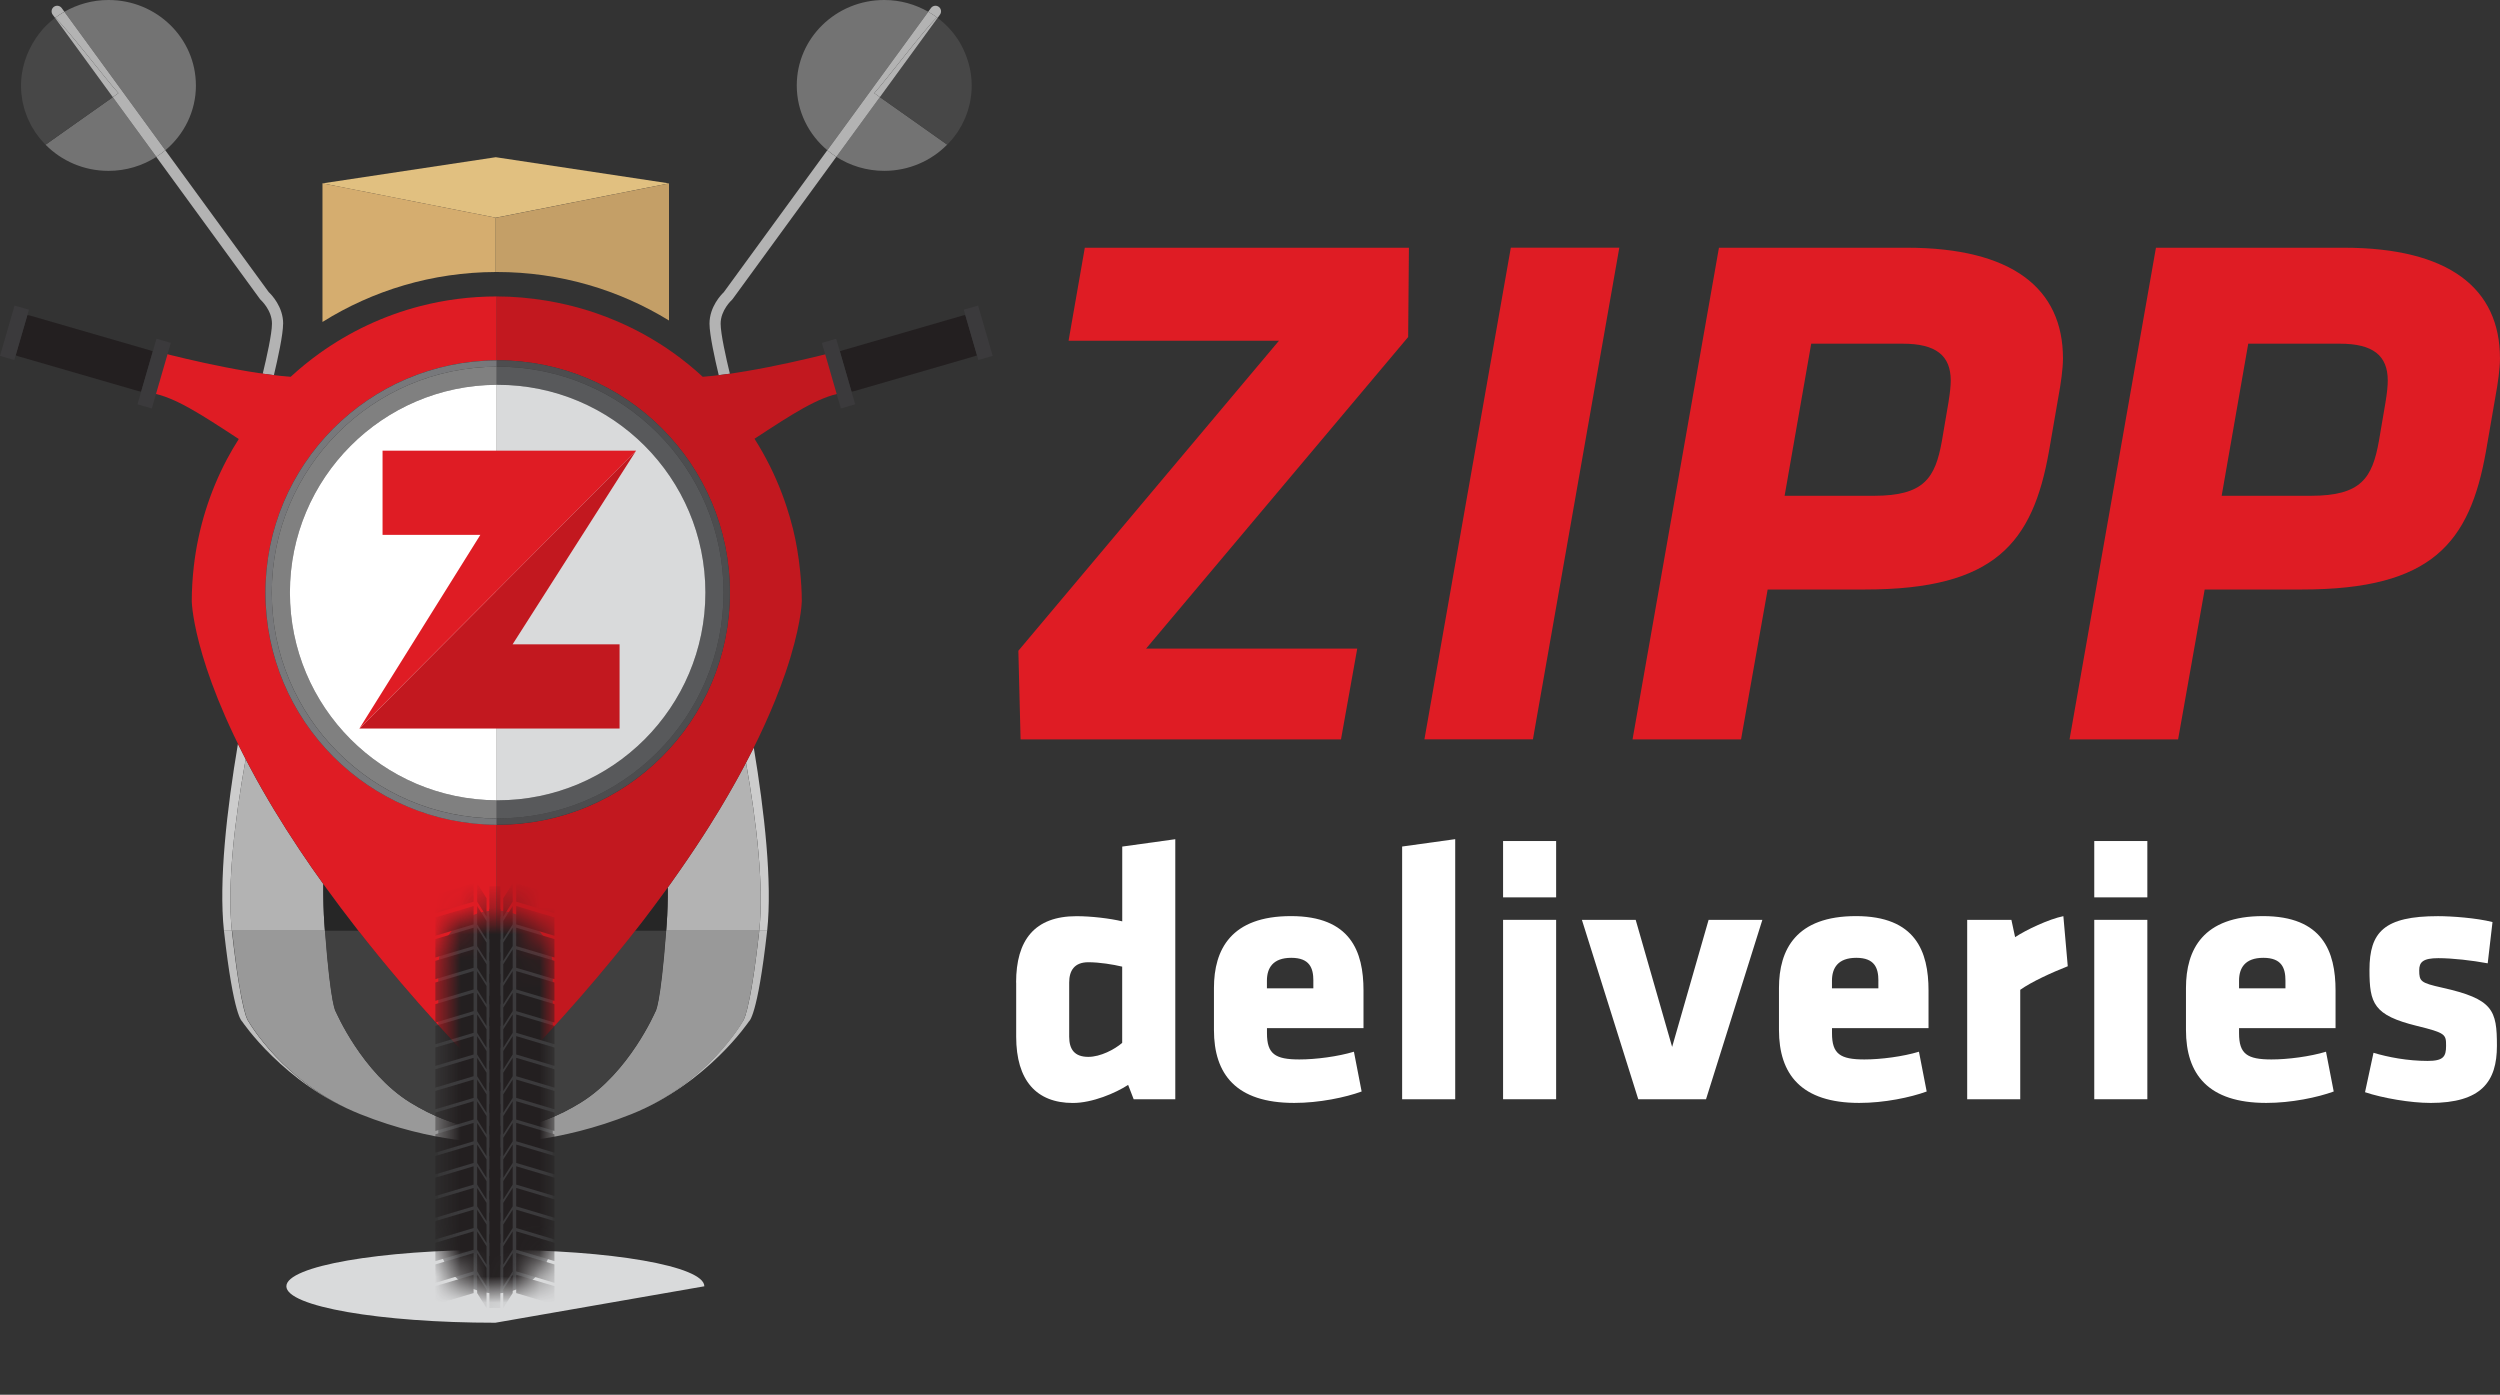 <svg width="95" height="53" viewBox="0 0 95 53" fill="none" xmlns="http://www.w3.org/2000/svg">
<rect x="0" y="0" width="95" height="53" fill="#333333" stroke="none"/>
<path d="M18.824 50.264C14.437 50.264 10.882 49.644 10.882 48.879C10.882 48.114 14.437 47.493 18.824 47.493C23.211 47.493 26.765 48.114 26.765 48.879" fill="#D9DADB"/>
<path d="M25.422 6.968L18.838 5.974L12.254 6.968L18.838 8.273L25.422 6.968Z" fill="#E1C080"/>
<path d="M18.838 8.273L12.254 6.966V12.234C14.165 11.039 16.419 10.344 18.838 10.336V8.273Z" fill="#D5AD6F"/>
<path d="M18.838 10.336C18.853 10.336 18.868 10.336 18.881 10.336C21.279 10.336 23.518 11.011 25.422 12.179V6.969L18.838 8.276V10.339V10.336Z" fill="#C49F67"/>
<path d="M1.73 5.498C2.334 6.111 3.182 6.493 4.122 6.493C4.793 6.493 5.418 6.296 5.942 5.962L4.287 3.692C3.599 4.18 2.141 5.203 1.73 5.499V5.498Z" fill="#737373"/>
<path d="M7.444 3.247C7.444 1.453 5.956 0 4.122 0C3.51 0 2.939 0.166 2.448 0.447L6.284 5.709C6.993 5.114 7.445 4.233 7.445 3.247H7.444Z" fill="#737373"/>
<path d="M2.092 0.681C1.929 0.804 1.777 0.941 1.64 1.092C1.226 1.563 0.929 2.159 0.833 2.798C0.83 2.822 0.824 2.846 0.822 2.87C0.818 2.905 0.815 2.939 0.812 2.974C0.804 3.064 0.798 3.155 0.798 3.247C0.798 3.357 0.804 3.466 0.815 3.575C0.819 3.617 0.828 3.656 0.833 3.697C0.842 3.763 0.849 3.828 0.863 3.893C0.873 3.944 0.888 3.994 0.902 4.045C0.916 4.096 0.926 4.149 0.943 4.198C0.961 4.254 0.982 4.31 1.003 4.364C1.019 4.406 1.033 4.45 1.051 4.492C1.077 4.551 1.105 4.606 1.134 4.664C1.152 4.7 1.169 4.736 1.187 4.772C1.218 4.831 1.254 4.886 1.291 4.942C1.31 4.974 1.328 5.005 1.348 5.036C1.385 5.091 1.428 5.145 1.47 5.2C1.491 5.228 1.512 5.257 1.534 5.284C1.578 5.337 1.623 5.385 1.67 5.435C1.69 5.456 1.709 5.478 1.73 5.499C2.14 5.203 3.599 4.18 4.287 3.692L2.092 0.681Z" fill="#474747"/>
<path d="M2.447 0.447L2.345 0.306C2.275 0.211 2.143 0.19 2.048 0.259C1.953 0.328 1.932 0.461 2.001 0.556L2.092 0.679C2.092 0.679 2.098 0.673 2.101 0.672C2.211 0.589 2.327 0.515 2.447 0.446V0.447Z" fill="#B3B3B3"/>
<path d="M10.76 12.298C10.76 11.655 10.313 11.194 10.212 11.1L6.281 5.709C6.173 5.799 6.06 5.883 5.939 5.96L9.88 11.366C9.889 11.378 9.9 11.39 9.912 11.401C9.915 11.404 10.335 11.785 10.335 12.298C10.335 12.682 10.129 13.602 9.984 14.2C10.127 14.22 10.269 14.239 10.408 14.256C10.555 13.639 10.758 12.715 10.758 12.298H10.76Z" fill="#B3B3B3"/>
<path d="M2.447 0.447C2.327 0.517 2.211 0.59 2.101 0.673C2.587 1.131 4.034 3.027 4.5 3.539C4.443 3.579 4.369 3.632 4.286 3.691L5.941 5.96C6.061 5.883 6.174 5.799 6.283 5.709L2.447 0.447Z" fill="#B3B3B3"/>
<path d="M4.5 3.539C4.034 3.027 2.587 1.131 2.101 0.673C2.098 0.676 2.095 0.678 2.092 0.681L4.286 3.691C4.369 3.632 4.443 3.579 4.5 3.539Z" fill="#B3B3B3"/>
<path d="M33.6 0C31.765 0 30.277 1.453 30.277 3.247C30.277 4.233 30.728 5.114 31.438 5.709L35.275 0.447C34.782 0.166 34.213 0 33.602 0H33.6Z" fill="#737373"/>
<path d="M31.781 5.96C32.305 6.296 32.928 6.492 33.602 6.492C34.541 6.492 35.388 6.109 35.993 5.496C35.584 5.2 34.124 4.177 33.436 3.689L31.781 5.959V5.96Z" fill="#737373"/>
<path d="M36.91 2.973C36.907 2.939 36.906 2.905 36.901 2.872C36.895 2.822 36.886 2.774 36.879 2.724C36.812 2.342 36.675 1.971 36.486 1.637C36.267 1.265 35.977 0.943 35.632 0.682L33.438 3.692C34.126 4.18 35.583 5.203 35.995 5.499C36.014 5.48 36.032 5.459 36.052 5.438C36.099 5.388 36.147 5.337 36.19 5.284C36.211 5.258 36.231 5.23 36.252 5.203C36.294 5.149 36.336 5.094 36.376 5.037C36.397 5.007 36.413 4.975 36.433 4.945C36.469 4.888 36.505 4.832 36.537 4.772C36.556 4.737 36.571 4.701 36.589 4.665C36.618 4.608 36.648 4.551 36.672 4.492C36.69 4.451 36.704 4.408 36.72 4.365C36.742 4.31 36.764 4.256 36.781 4.198C36.797 4.147 36.808 4.096 36.821 4.045C36.835 3.994 36.85 3.944 36.861 3.893C36.874 3.828 36.882 3.763 36.891 3.697C36.897 3.656 36.906 3.616 36.909 3.575C36.919 3.466 36.925 3.358 36.925 3.247C36.925 3.155 36.919 3.063 36.912 2.973H36.91Z" fill="#474747"/>
<path d="M27.509 11.1C27.408 11.194 26.961 11.655 26.961 12.298C26.961 12.715 27.164 13.639 27.312 14.256C27.452 14.239 27.593 14.22 27.735 14.2C27.59 13.602 27.384 12.682 27.384 12.298C27.384 11.785 27.804 11.404 27.807 11.401C27.819 11.39 27.83 11.38 27.839 11.366L31.78 5.96C31.661 5.883 31.546 5.799 31.438 5.709L27.507 11.1H27.509Z" fill="#B3B3B3"/>
<path d="M35.629 0.681L35.719 0.556C35.788 0.461 35.767 0.328 35.672 0.259C35.578 0.19 35.445 0.211 35.376 0.306L35.273 0.447C35.386 0.512 35.498 0.581 35.602 0.66C35.611 0.667 35.62 0.675 35.629 0.681Z" fill="#B3B3B3"/>
<path d="M33.222 3.539C33.683 3.031 35.102 1.143 35.603 0.66C35.499 0.583 35.388 0.513 35.275 0.447L31.439 5.709C31.548 5.799 31.661 5.883 31.781 5.96L33.436 3.691C33.353 3.632 33.279 3.579 33.222 3.539Z" fill="#B3B3B3"/>
<path d="M33.222 3.539C33.279 3.579 33.353 3.632 33.436 3.691L35.63 0.681C35.621 0.673 35.614 0.666 35.603 0.66C35.102 1.143 33.683 3.033 33.222 3.539Z" fill="#B3B3B3"/>
<path d="M9.335 28.849C9.233 28.652 9.135 28.458 9.041 28.269C8.624 30.739 8.307 33.481 8.51 35.371H8.81C8.623 33.629 8.919 31.161 9.335 28.849Z" fill="#CCCCCC"/>
<path d="M12.287 33.594C11.968 33.15 11.666 32.718 11.388 32.299C11.034 31.767 10.709 31.257 10.414 30.768C10.34 30.646 10.27 30.528 10.2 30.409C9.876 29.861 9.591 29.341 9.335 28.849C8.92 31.159 8.624 33.627 8.81 35.371H12.346C12.339 35.291 12.334 35.21 12.328 35.126C12.294 34.663 12.282 34.147 12.285 33.594H12.287Z" fill="#B3B3B3"/>
<path d="M9.441 38.815C9.441 38.815 9.179 38.655 8.816 35.415C8.814 35.401 8.813 35.386 8.811 35.373H8.511C8.513 35.386 8.514 35.401 8.516 35.415C8.879 38.655 9.201 38.815 9.201 38.815C9.201 38.815 10.773 41.175 13.677 42.336C10.773 41.175 9.441 38.815 9.441 38.815Z" fill="#BFBFBF"/>
<path d="M28.852 35.371H29.152C29.351 33.516 29.048 30.84 28.643 28.406C28.549 28.593 28.453 28.784 28.349 28.98C28.753 31.253 29.034 33.66 28.852 35.371Z" fill="#CCCCCC"/>
<path d="M26.985 31.341C26.643 31.886 26.265 32.457 25.851 33.05C25.727 33.228 25.604 33.406 25.473 33.588C25.441 33.632 25.408 33.678 25.375 33.722C25.376 34.225 25.364 34.698 25.333 35.124C25.327 35.208 25.321 35.29 25.315 35.37H28.851C29.033 33.659 28.751 31.251 28.348 28.979C28.054 29.539 27.72 30.135 27.337 30.768C27.224 30.956 27.104 31.147 26.983 31.341H26.985Z" fill="#B3B3B3"/>
<path d="M13.568 35.305C13.107 34.714 12.683 34.145 12.287 33.594C12.282 34.147 12.294 34.663 12.329 35.126C12.335 35.21 12.341 35.291 12.347 35.371H13.621C13.604 35.35 13.586 35.327 13.57 35.306L13.568 35.305Z" fill="#262626"/>
<path d="M25.376 33.724C25.203 33.963 25.024 34.207 24.839 34.452C24.705 34.632 24.569 34.811 24.429 34.995C24.334 35.118 24.233 35.246 24.134 35.371H25.316C25.322 35.291 25.328 35.21 25.334 35.126C25.366 34.699 25.378 34.227 25.376 33.724Z" fill="#262626"/>
<path d="M28.848 35.413C28.485 38.654 28.221 38.813 28.221 38.813C28.221 38.813 26.888 41.175 23.985 42.334C26.888 41.173 28.46 38.813 28.46 38.813C28.46 38.813 28.783 38.654 29.146 35.413C29.147 35.4 29.149 35.385 29.15 35.371H28.851C28.849 35.385 28.848 35.4 28.846 35.413H28.848Z" fill="#BFBFBF"/>
<path d="M28.221 38.815C28.221 38.815 28.483 38.655 28.847 35.415C28.847 35.401 28.85 35.386 28.852 35.373H25.316C25.095 38.303 24.902 38.452 24.902 38.452C24.902 38.452 23.91 40.76 22.08 41.894C21.97 41.962 21.861 42.027 21.755 42.086C21.715 42.108 21.678 42.126 21.639 42.147C21.572 42.184 21.505 42.22 21.44 42.253C21.393 42.277 21.348 42.296 21.303 42.318C21.247 42.345 21.191 42.372 21.137 42.396C21.087 42.418 21.039 42.438 20.991 42.458C20.943 42.479 20.893 42.5 20.846 42.518C20.795 42.537 20.747 42.555 20.699 42.574C20.657 42.59 20.613 42.607 20.571 42.622C20.521 42.64 20.473 42.655 20.425 42.67C20.387 42.682 20.348 42.696 20.312 42.706C20.262 42.721 20.215 42.735 20.167 42.747C20.134 42.756 20.101 42.766 20.068 42.775C20.02 42.787 19.974 42.798 19.929 42.81C19.901 42.817 19.871 42.825 19.843 42.831C19.798 42.842 19.756 42.851 19.712 42.858C19.687 42.863 19.661 42.869 19.637 42.873C19.595 42.881 19.554 42.888 19.515 42.894C19.494 42.897 19.473 42.902 19.452 42.905C19.413 42.911 19.377 42.915 19.34 42.92C19.322 42.921 19.304 42.924 19.289 42.926C19.253 42.93 19.221 42.933 19.19 42.936C19.176 42.936 19.161 42.939 19.148 42.941C19.118 42.944 19.089 42.945 19.063 42.947C19.053 42.947 19.042 42.947 19.032 42.948C19.006 42.948 18.984 42.952 18.964 42.952C18.956 42.952 18.949 42.952 18.941 42.952C18.922 42.952 18.905 42.952 18.89 42.952H18.878C18.862 42.952 18.851 42.952 18.845 42.952H18.83C18.83 42.952 18.812 42.952 18.797 42.952H18.785C18.77 42.952 18.753 42.952 18.734 42.952C18.726 42.952 18.718 42.952 18.711 42.952C18.69 42.952 18.669 42.95 18.643 42.948C18.634 42.948 18.622 42.948 18.612 42.947C18.584 42.945 18.557 42.944 18.527 42.941C18.514 42.941 18.5 42.938 18.485 42.936C18.453 42.933 18.422 42.93 18.386 42.926C18.369 42.924 18.351 42.921 18.333 42.92C18.297 42.915 18.261 42.911 18.222 42.905C18.201 42.902 18.179 42.897 18.157 42.894C18.118 42.888 18.078 42.881 18.036 42.873C18.012 42.869 17.985 42.863 17.961 42.858C17.919 42.849 17.877 42.842 17.831 42.831C17.803 42.825 17.773 42.817 17.744 42.81C17.699 42.799 17.654 42.789 17.606 42.777C17.573 42.768 17.539 42.757 17.506 42.748C17.46 42.735 17.413 42.723 17.363 42.708C17.326 42.697 17.286 42.683 17.249 42.67C17.201 42.653 17.152 42.64 17.103 42.622C17.061 42.607 17.017 42.59 16.973 42.574C16.925 42.555 16.877 42.539 16.827 42.519C16.78 42.5 16.731 42.479 16.683 42.459C16.634 42.438 16.586 42.42 16.536 42.397C16.482 42.373 16.427 42.346 16.371 42.319C16.324 42.296 16.279 42.277 16.232 42.254C16.166 42.221 16.098 42.184 16.032 42.147C15.994 42.126 15.957 42.108 15.918 42.087C15.811 42.027 15.702 41.964 15.592 41.896C13.761 40.762 12.77 38.453 12.77 38.453C12.77 38.453 12.577 38.304 12.356 35.374H8.82C8.822 35.388 8.823 35.403 8.825 35.416C9.188 38.657 9.45 38.816 9.45 38.816C9.45 38.816 10.782 41.176 13.686 42.337C16.499 43.462 18.705 43.421 18.84 43.418C18.976 43.421 21.182 43.462 23.995 42.337C26.899 41.176 28.232 38.816 28.232 38.816L28.221 38.815Z" fill="#999999"/>
<path d="M19.178 41.003C19.077 41.107 18.979 41.209 18.877 41.313C18.79 41.224 18.705 41.137 18.619 41.048C18.416 40.84 18.223 40.637 18.029 40.432C17.009 39.366 16.082 38.34 15.248 37.362C14.662 36.675 14.124 36.013 13.621 35.371H12.347C12.569 38.301 12.761 38.45 12.761 38.45C12.761 38.45 13.754 40.759 15.583 41.893C15.693 41.961 15.802 42.025 15.909 42.084C15.948 42.105 15.986 42.125 16.023 42.144C16.091 42.18 16.159 42.217 16.223 42.251C16.27 42.275 16.315 42.295 16.362 42.316C16.418 42.343 16.473 42.37 16.528 42.394C16.577 42.417 16.625 42.436 16.674 42.456C16.722 42.477 16.772 42.498 16.818 42.516C16.868 42.536 16.916 42.552 16.964 42.571C17.008 42.587 17.052 42.604 17.094 42.619C17.144 42.637 17.192 42.652 17.24 42.667C17.278 42.679 17.317 42.692 17.354 42.705C17.404 42.719 17.451 42.733 17.497 42.745C17.531 42.754 17.565 42.765 17.597 42.774C17.645 42.786 17.69 42.796 17.735 42.807C17.764 42.814 17.794 42.822 17.823 42.828C17.868 42.839 17.91 42.846 17.952 42.855C17.978 42.86 18.003 42.866 18.027 42.87C18.07 42.878 18.109 42.884 18.148 42.891C18.169 42.894 18.192 42.899 18.213 42.902C18.252 42.908 18.288 42.912 18.324 42.917C18.342 42.918 18.36 42.921 18.377 42.923C18.412 42.927 18.445 42.93 18.476 42.933C18.49 42.933 18.505 42.936 18.518 42.938C18.549 42.941 18.577 42.942 18.603 42.944C18.613 42.944 18.625 42.944 18.634 42.945C18.66 42.945 18.683 42.947 18.702 42.948C18.71 42.948 18.719 42.948 18.725 42.948C18.744 42.948 18.762 42.948 18.776 42.948H18.788C18.803 42.948 18.815 42.948 18.821 42.948C18.821 42.948 18.826 42.948 18.827 42.948C18.829 42.948 18.835 42.948 18.835 42.948C18.842 42.948 18.854 42.948 18.868 42.948H18.88C18.893 42.948 18.912 42.948 18.931 42.948C18.939 42.948 18.946 42.948 18.954 42.948C18.975 42.948 18.997 42.947 19.021 42.945C19.032 42.945 19.043 42.945 19.053 42.944C19.08 42.942 19.107 42.941 19.137 42.938C19.151 42.938 19.165 42.935 19.18 42.933C19.211 42.93 19.243 42.927 19.279 42.923C19.296 42.921 19.314 42.918 19.33 42.917C19.366 42.912 19.402 42.908 19.442 42.902C19.463 42.899 19.484 42.894 19.505 42.891C19.544 42.885 19.585 42.878 19.627 42.87C19.651 42.866 19.677 42.86 19.702 42.855C19.744 42.846 19.788 42.839 19.833 42.828C19.862 42.822 19.89 42.814 19.919 42.807C19.964 42.796 20.011 42.786 20.058 42.772C20.089 42.763 20.124 42.754 20.157 42.744C20.205 42.73 20.252 42.718 20.302 42.703C20.339 42.692 20.377 42.679 20.414 42.667C20.463 42.65 20.511 42.635 20.561 42.619C20.603 42.604 20.646 42.587 20.689 42.571C20.738 42.552 20.785 42.534 20.836 42.515C20.883 42.497 20.931 42.474 20.981 42.455C21.029 42.433 21.077 42.415 21.127 42.393C21.181 42.369 21.237 42.342 21.292 42.315C21.339 42.292 21.383 42.272 21.429 42.25C21.494 42.217 21.562 42.18 21.628 42.144C21.667 42.123 21.705 42.105 21.744 42.083C21.851 42.022 21.959 41.959 22.069 41.891C23.901 40.757 24.892 38.449 24.892 38.449C24.892 38.449 25.084 38.3 25.306 35.37H24.123C22.777 37.089 21.146 38.968 19.168 41.001L19.178 41.003Z" fill="#404040"/>
<path d="M20.568 42.62C20.518 42.638 20.47 42.653 20.422 42.668C20.47 42.652 20.518 42.637 20.568 42.62Z" fill="#404040"/>
<path d="M20.845 42.518C20.794 42.537 20.746 42.555 20.698 42.574C20.747 42.555 20.794 42.537 20.845 42.518Z" fill="#404040"/>
<path d="M16.362 42.318C16.315 42.295 16.27 42.275 16.223 42.253C16.27 42.277 16.315 42.296 16.362 42.318Z" fill="#404040"/>
<path d="M20.307 42.706C20.258 42.721 20.211 42.735 20.163 42.747C20.211 42.733 20.258 42.721 20.307 42.706Z" fill="#404040"/>
<path d="M19.839 42.83C19.794 42.84 19.75 42.849 19.708 42.857C19.752 42.847 19.794 42.84 19.839 42.83Z" fill="#404040"/>
<path d="M20.065 42.775C20.017 42.787 19.972 42.798 19.927 42.81C19.972 42.799 20.017 42.789 20.065 42.775Z" fill="#404040"/>
<path d="M17.24 42.67C17.192 42.653 17.143 42.64 17.094 42.622C17.143 42.64 17.192 42.655 17.24 42.67Z" fill="#404040"/>
<path d="M18.151 42.893C18.112 42.887 18.073 42.879 18.03 42.872C18.073 42.879 18.112 42.885 18.151 42.893Z" fill="#404040"/>
<path d="M21.134 42.396C21.084 42.418 21.036 42.438 20.988 42.458C21.036 42.436 21.084 42.418 21.134 42.396Z" fill="#404040"/>
<path d="M17.954 42.857C17.912 42.847 17.868 42.84 17.824 42.83C17.869 42.84 17.912 42.847 17.954 42.857Z" fill="#404040"/>
<path d="M21.438 42.251C21.392 42.275 21.346 42.295 21.301 42.316C21.348 42.293 21.392 42.274 21.438 42.251Z" fill="#404040"/>
<path d="M17.735 42.81C17.69 42.799 17.645 42.789 17.597 42.777C17.645 42.789 17.689 42.799 17.735 42.81Z" fill="#404040"/>
<path d="M16.674 42.458C16.625 42.436 16.577 42.418 16.528 42.396C16.577 42.418 16.625 42.438 16.674 42.458Z" fill="#404040"/>
<path d="M19.027 42.945C19.002 42.945 18.979 42.948 18.959 42.948C18.981 42.948 19.002 42.947 19.027 42.945Z" fill="#404040"/>
<path d="M18.703 42.948C18.682 42.948 18.661 42.947 18.636 42.945C18.661 42.945 18.684 42.948 18.703 42.948Z" fill="#404040"/>
<path d="M16.023 42.146C15.986 42.125 15.948 42.107 15.909 42.086C15.948 42.107 15.986 42.126 16.023 42.146Z" fill="#404040"/>
<path d="M17.497 42.748C17.451 42.735 17.404 42.722 17.354 42.708C17.404 42.722 17.451 42.736 17.497 42.748Z" fill="#404040"/>
<path d="M18.478 42.935C18.446 42.932 18.415 42.929 18.378 42.924C18.413 42.929 18.446 42.932 18.478 42.935Z" fill="#404040"/>
<path d="M19.143 42.938C19.113 42.941 19.085 42.942 19.059 42.944C19.086 42.942 19.113 42.941 19.143 42.938Z" fill="#404040"/>
<path d="M10.087 22.517C10.087 17.655 14.019 13.712 18.877 13.693V11.265C17.875 11.265 16.905 11.392 15.979 11.63C14.583 11.99 13.291 12.604 12.151 13.419C11.764 13.696 11.395 13.997 11.046 14.318C8.978 14.166 6.004 13.369 6.004 13.369L5.756 14.935C6.638 15.087 7.627 15.736 9.073 16.683C8.917 16.932 8.764 17.185 8.626 17.447C7.969 18.688 7.533 20.062 7.365 21.519C7.316 21.957 7.287 22.401 7.287 22.851V22.857C7.292 22.993 7.402 25.652 10.2 30.406C10.269 30.525 10.34 30.644 10.414 30.765C10.709 31.254 11.034 31.765 11.388 32.296C12.013 33.234 12.739 34.237 13.568 35.302C14.085 35.964 14.641 36.648 15.246 37.359C16.08 38.337 17.009 39.363 18.027 40.429C18.223 40.634 18.416 40.837 18.618 41.045C18.704 41.134 18.788 41.221 18.875 41.31V31.338C14.017 31.319 10.085 27.376 10.085 22.514L10.087 22.517Z" fill="#DF1C24"/>
<path d="M30.131 20.088C30.061 19.805 29.98 19.528 29.89 19.255C29.837 19.093 29.78 18.93 29.719 18.77C29.441 18.031 29.088 17.331 28.671 16.673C30.105 15.733 31.088 15.09 31.966 14.938L31.718 13.372C31.718 13.372 28.771 14.161 26.704 14.318C26.346 13.988 25.968 13.681 25.571 13.398C25.408 13.283 25.244 13.172 25.075 13.065C24.229 12.527 23.304 12.101 22.328 11.795C21.821 11.637 21.298 11.514 20.764 11.425C20.149 11.324 19.52 11.265 18.877 11.265V13.693C18.889 13.693 18.901 13.693 18.911 13.693C23.785 13.693 27.736 17.644 27.736 22.517C27.736 27.39 23.785 31.341 18.911 31.341C18.899 31.341 18.887 31.341 18.877 31.341V41.313C18.979 41.209 19.077 41.107 19.178 41.003C21.303 38.821 23.029 36.814 24.429 34.995C24.569 34.811 24.705 34.632 24.839 34.452C25.057 34.16 25.271 33.871 25.474 33.59C25.605 33.407 25.729 33.23 25.852 33.052C26.265 32.459 26.643 31.888 26.986 31.343C27.108 31.149 27.227 30.957 27.34 30.769C28.317 29.152 28.988 27.766 29.45 26.628C29.605 26.245 29.738 25.889 29.849 25.563C30.427 23.869 30.465 22.942 30.468 22.862V22.856C30.468 22.46 30.442 22.071 30.403 21.686C30.347 21.142 30.26 20.608 30.132 20.088H30.131Z" fill="#C2181F"/>
<path d="M10.328 22.517C10.328 17.787 14.153 13.952 18.877 13.934V13.694C14.019 13.714 10.087 17.656 10.087 22.519C10.087 27.381 14.019 31.323 18.877 31.343V31.103C14.151 31.084 10.328 27.248 10.328 22.52V22.517Z" fill="#77787B"/>
<path d="M10.328 22.517C10.328 27.245 14.153 31.082 18.877 31.1V30.411C14.534 30.391 11.017 26.864 11.017 22.517C11.017 18.17 14.532 14.643 18.877 14.623V13.934C14.151 13.953 10.328 17.789 10.328 22.517Z" fill="#808080"/>
<path d="M11.017 22.517C11.017 26.864 14.532 30.391 18.877 30.411V14.623C14.534 14.643 11.017 18.17 11.017 22.517Z" fill="white"/>
<path d="M27.736 22.517C27.736 17.644 23.785 13.693 18.911 13.693C18.899 13.693 18.887 13.693 18.877 13.693V13.932C18.889 13.932 18.901 13.932 18.911 13.932C23.652 13.932 27.495 17.775 27.495 22.515C27.495 27.256 23.652 31.099 18.911 31.099C18.899 31.099 18.887 31.099 18.877 31.099V31.338C18.889 31.338 18.901 31.338 18.911 31.338C23.785 31.338 27.736 27.387 27.736 22.514V22.517Z" fill="#4D4D4F"/>
<path d="M18.911 14.623C23.271 14.623 26.805 18.158 26.805 22.517C26.805 26.877 23.271 30.411 18.911 30.411C18.899 30.411 18.887 30.411 18.877 30.411V31.1C18.889 31.1 18.901 31.1 18.911 31.1C23.652 31.1 27.495 27.257 27.495 22.517C27.495 17.777 23.652 13.934 18.911 13.934C18.899 13.934 18.887 13.934 18.877 13.934V14.623C18.889 14.623 18.901 14.623 18.911 14.623Z" fill="#58595B"/>
<path d="M26.805 22.517C26.805 18.158 23.271 14.623 18.911 14.623C18.899 14.623 18.887 14.623 18.877 14.623V30.411C18.889 30.411 18.901 30.411 18.911 30.411C23.271 30.411 26.805 26.876 26.805 22.517Z" fill="#D9DADB"/>
<path d="M13.656 27.685H23.544V24.485H19.478L24.172 17.126L13.656 27.685Z" fill="#C2181F"/>
<path d="M24.172 17.126H14.537V20.326H18.252L13.656 27.685L24.172 17.126Z" fill="#DF1C24"/>
<path d="M36.58 11.991L32.01 13.316C31.977 13.325 31.945 13.339 31.914 13.352L32.358 14.884C32.391 14.878 32.424 14.873 32.459 14.863L37.029 13.538C37.062 13.529 37.094 13.515 37.126 13.502L36.681 11.97C36.648 11.976 36.615 11.981 36.58 11.991Z" fill="#231F20"/>
<path d="M32.358 14.884L31.914 13.352L31.775 12.872L31.231 13.03L31.512 13.994V13.995L31.673 14.556L31.674 14.557L31.953 15.521L32.498 15.364L32.358 14.884Z" fill="#3B3A3C"/>
<path d="M37.529 12.858V12.857L37.367 12.297L37.168 11.612L36.623 11.768L36.681 11.97L37.126 13.502L37.178 13.681L37.722 13.523L37.529 12.858Z" fill="#3B3A3C"/>
<path d="M5.712 13.316L1.142 11.991C1.108 11.981 1.074 11.976 1.041 11.97L0.596 13.502C0.628 13.515 0.658 13.527 0.693 13.538L5.263 14.863C5.296 14.872 5.331 14.878 5.364 14.884L5.808 13.352C5.777 13.339 5.747 13.325 5.712 13.316Z" fill="#231F20"/>
<path d="M5.947 12.872L5.807 13.352L5.364 14.884L5.224 15.364L5.769 15.521L6.048 14.556H6.049L6.168 14.143L6.491 13.03L5.947 12.872Z" fill="#3B3A3C"/>
<path d="M0.554 11.612L0.355 12.297L0.193 12.857V12.858L0 13.523L0.545 13.681L0.596 13.502L1.041 11.97L1.099 11.768L0.554 11.612Z" fill="#3B3A3C"/>
<mask id="mask0_778_10297" style="mask-type:luminance" maskUnits="userSpaceOnUse" x="16" y="34" width="6" height="16">
<path d="M18.829 49.151C17.627 49.151 16.653 48.177 16.653 46.975V36.774C16.653 35.573 17.627 34.599 18.829 34.599C20.03 34.599 21.005 35.573 21.005 36.774V46.975C21.005 48.177 20.03 49.151 18.829 49.151Z" fill="white"/>
</mask>
<g mask="url(#mask0_778_10297)">
<path d="M18.829 49.151C17.627 49.151 16.653 48.177 16.653 46.975V36.774C16.653 35.573 17.627 34.599 18.829 34.599C20.03 34.599 21.005 35.573 21.005 36.774V46.975C21.005 48.177 20.03 49.151 18.829 49.151Z" fill="#3B3A3C"/>
<path d="M16.543 48.874L17.996 48.44V49.138L16.543 49.571V48.874Z" fill="#231F20"/>
<path d="M18.488 49.005L18.132 48.44V49.138L18.488 49.704V49.005Z" fill="#231F20"/>
<path d="M21.069 48.874L19.616 48.44V49.138L21.069 49.571V48.874Z" fill="#231F20"/>
<path d="M19.124 49.005L19.482 48.44V49.138L19.124 49.704V49.005Z" fill="#231F20"/>
<path d="M19.014 48.553H18.598V49.704H19.014V48.553Z" fill="#231F20"/>
<path d="M16.543 48.049L17.996 47.615V48.312L16.543 48.748V48.049Z" fill="#231F20"/>
<path d="M18.488 48.181L18.132 47.615V48.312L18.488 48.879V48.181Z" fill="#231F20"/>
<path d="M21.069 48.049L19.616 47.615V48.312L21.069 48.748V48.049Z" fill="#231F20"/>
<path d="M19.124 48.181L19.482 47.615V48.312L19.124 48.879V48.181Z" fill="#231F20"/>
<path d="M19.014 47.728H18.598V48.879H19.014V47.728Z" fill="#231F20"/>
<path d="M16.543 47.225L17.996 46.791V47.489L16.543 47.922V47.225Z" fill="#231F20"/>
<path d="M18.488 47.358L18.132 46.791V47.489L18.488 48.055V47.358Z" fill="#231F20"/>
<path d="M21.069 47.225L19.616 46.791V47.489L21.069 47.922V47.225Z" fill="#231F20"/>
<path d="M19.124 47.358L19.482 46.791V47.489L19.124 48.055V47.358Z" fill="#231F20"/>
<path d="M19.014 46.904H18.598V48.055H19.014V46.904Z" fill="#231F20"/>
<path d="M16.543 46.401L17.996 45.968V46.665L16.543 47.099V46.401Z" fill="#231F20"/>
<path d="M18.488 46.532L18.132 45.968V46.665L18.488 47.231V46.532Z" fill="#231F20"/>
<path d="M21.069 46.401L19.616 45.968V46.665L21.069 47.099V46.401Z" fill="#231F20"/>
<path d="M19.124 46.532L19.482 45.968V46.665L19.124 47.231V46.532Z" fill="#231F20"/>
<path d="M19.014 46.081H18.598V47.231H19.014V46.081Z" fill="#231F20"/>
<path d="M16.543 45.576L17.996 45.142V45.841L16.543 46.275V45.576Z" fill="#231F20"/>
<path d="M18.488 45.709L18.132 45.142V45.841L18.488 46.406V45.709Z" fill="#231F20"/>
<path d="M21.069 45.576L19.616 45.142V45.841L21.069 46.275V45.576Z" fill="#231F20"/>
<path d="M19.124 45.709L19.482 45.142V45.841L19.124 46.406V45.709Z" fill="#231F20"/>
<path d="M19.014 45.255H18.598V46.406H19.014V45.255Z" fill="#231F20"/>
<path d="M16.543 44.752L17.996 44.319V45.016L16.543 45.45V44.752Z" fill="#231F20"/>
<path d="M18.488 44.883L18.132 44.319V45.016L18.488 45.582V44.883Z" fill="#231F20"/>
<path d="M21.069 44.752L19.616 44.319V45.016L21.069 45.45V44.752Z" fill="#231F20"/>
<path d="M19.124 44.883L19.482 44.319V45.016L19.124 45.582V44.883Z" fill="#231F20"/>
<path d="M19.014 44.432H18.598V45.582H19.014V44.432Z" fill="#231F20"/>
<path d="M16.543 43.927L17.996 43.494V44.192L16.543 44.626V43.927Z" fill="#231F20"/>
<path d="M18.488 44.06L18.132 43.494V44.192L18.488 44.758V44.06Z" fill="#231F20"/>
<path d="M21.069 43.927L19.616 43.494V44.192L21.069 44.626V43.927Z" fill="#231F20"/>
<path d="M19.124 44.06L19.482 43.494V44.192L19.124 44.758V44.06Z" fill="#231F20"/>
<path d="M19.014 43.608H18.598V44.758H19.014V43.608Z" fill="#231F20"/>
<path d="M16.543 43.103L17.996 42.67V43.369L16.543 43.802V43.103Z" fill="#231F20"/>
<path d="M18.488 43.236L18.132 42.67V43.369L18.488 43.933V43.236Z" fill="#231F20"/>
<path d="M21.069 43.103L19.616 42.67V43.369L21.069 43.802V43.103Z" fill="#231F20"/>
<path d="M19.124 43.236L19.482 42.67V43.369L19.124 43.933V43.236Z" fill="#231F20"/>
<path d="M19.014 42.783H18.598V43.933H19.014V42.783Z" fill="#231F20"/>
<path d="M16.543 42.28L17.996 41.846V42.543L16.543 42.977V42.28Z" fill="#231F20"/>
<path d="M18.488 42.412L18.132 41.846V42.543L18.488 43.11V42.412Z" fill="#231F20"/>
<path d="M21.069 42.28L19.616 41.846V42.543L21.069 42.977V42.28Z" fill="#231F20"/>
<path d="M19.124 42.412L19.482 41.846V42.543L19.124 43.11V42.412Z" fill="#231F20"/>
<path d="M19.014 41.959H18.598V43.11H19.014V41.959Z" fill="#231F20"/>
<path d="M16.543 41.456L17.996 41.023V41.72L16.543 42.153V41.456Z" fill="#231F20"/>
<path d="M18.488 41.587L18.132 41.023V41.72L18.488 42.286V41.587Z" fill="#231F20"/>
<path d="M21.069 41.456L19.616 41.023V41.72L21.069 42.153V41.456Z" fill="#231F20"/>
<path d="M19.124 41.587L19.482 41.023V41.72L19.124 42.286V41.587Z" fill="#231F20"/>
<path d="M19.014 41.135H18.598V42.286H19.014V41.135Z" fill="#231F20"/>
<path d="M16.543 40.631L17.996 40.197V40.896L16.543 41.33V40.631Z" fill="#231F20"/>
<path d="M18.488 40.763L18.132 40.197V40.896L18.488 41.461V40.763Z" fill="#231F20"/>
<path d="M21.069 40.631L19.616 40.197V40.896L21.069 41.33V40.631Z" fill="#231F20"/>
<path d="M19.124 40.763L19.482 40.197V40.896L19.124 41.461V40.763Z" fill="#231F20"/>
<path d="M19.014 40.31H18.598V41.461H19.014V40.31Z" fill="#231F20"/>
<path d="M16.543 39.807L17.996 39.373V40.071L16.543 40.504V39.807Z" fill="#231F20"/>
<path d="M18.488 39.94L18.132 39.373V40.071L18.488 40.637V39.94Z" fill="#231F20"/>
<path d="M21.069 39.807L19.616 39.373V40.071L21.069 40.504V39.807Z" fill="#231F20"/>
<path d="M19.124 39.94L19.482 39.373V40.071L19.124 40.637V39.94Z" fill="#231F20"/>
<path d="M19.014 39.486H18.598V40.637H19.014V39.486Z" fill="#231F20"/>
<path d="M16.543 38.983L17.996 38.55V39.247L16.543 39.681V38.983Z" fill="#231F20"/>
<path d="M18.488 39.114L18.132 38.55V39.247L18.488 39.813V39.114Z" fill="#231F20"/>
<path d="M21.069 38.983L19.616 38.55V39.247L21.069 39.681V38.983Z" fill="#231F20"/>
<path d="M19.124 39.114L19.482 38.55V39.247L19.124 39.813V39.114Z" fill="#231F20"/>
<path d="M19.014 38.663H18.598V39.813H19.014V38.663Z" fill="#231F20"/>
<path d="M16.543 38.158L17.996 37.725V38.422L16.543 38.857V38.158Z" fill="#231F20"/>
<path d="M18.488 38.291L18.132 37.725V38.422L18.488 38.988V38.291Z" fill="#231F20"/>
<path d="M21.069 38.158L19.616 37.725V38.422L21.069 38.857V38.158Z" fill="#231F20"/>
<path d="M19.124 38.291L19.482 37.725V38.422L19.124 38.988V38.291Z" fill="#231F20"/>
<path d="M19.014 37.838H18.598V38.988H19.014V37.838Z" fill="#231F20"/>
<path d="M16.543 37.335L17.996 36.901V37.598L16.543 38.032V37.335Z" fill="#231F20"/>
<path d="M18.488 37.466L18.132 36.901V37.598L18.488 38.164V37.466Z" fill="#231F20"/>
<path d="M21.069 37.335L19.616 36.901V37.598L21.069 38.032V37.335Z" fill="#231F20"/>
<path d="M19.124 37.466L19.482 36.901V37.598L19.124 38.164V37.466Z" fill="#231F20"/>
<path d="M19.014 37.014H18.598V38.164H19.014V37.014Z" fill="#231F20"/>
<path d="M16.543 36.511L17.996 36.077V36.775L16.543 37.208V36.511Z" fill="#231F20"/>
<path d="M18.488 36.642L18.132 36.077V36.775L18.488 37.341V36.642Z" fill="#231F20"/>
<path d="M21.069 36.511L19.616 36.077V36.775L21.069 37.208V36.511Z" fill="#231F20"/>
<path d="M19.124 36.642L19.482 36.077V36.775L19.124 37.341V36.642Z" fill="#231F20"/>
<path d="M19.014 36.19H18.598V37.341H19.014V36.19Z" fill="#231F20"/>
<path d="M16.543 35.686L17.996 35.252V35.951L16.543 36.384V35.686Z" fill="#231F20"/>
<path d="M18.488 35.818L18.132 35.252V35.951L18.488 36.515V35.818Z" fill="#231F20"/>
<path d="M21.069 35.686L19.616 35.252V35.951L21.069 36.384V35.686Z" fill="#231F20"/>
<path d="M19.124 35.818L19.482 35.252V35.951L19.124 36.515V35.818Z" fill="#231F20"/>
<path d="M19.014 35.365H18.598V36.515H19.014V35.365Z" fill="#231F20"/>
<path d="M16.543 34.862L17.996 34.428V35.126L16.543 35.559V34.862Z" fill="#231F20"/>
<path d="M18.488 34.995L18.132 34.428V35.126L18.488 35.692V34.995Z" fill="#231F20"/>
<path d="M21.069 34.862L19.616 34.428V35.126L21.069 35.559V34.862Z" fill="#231F20"/>
<path d="M19.124 34.995L19.482 34.428V35.126L19.124 35.692V34.995Z" fill="#231F20"/>
<path d="M19.014 34.541H18.598V35.692H19.014V34.541Z" fill="#231F20"/>
<path d="M16.543 33.999L17.996 33.567V34.264L16.543 34.698V33.999Z" fill="#231F20"/>
<path d="M18.488 34.132L18.132 33.567V34.264L18.488 34.83V34.132Z" fill="#231F20"/>
<path d="M21.069 33.999L19.616 33.567V34.264L21.069 34.698V33.999Z" fill="#231F20"/>
<path d="M19.124 34.132L19.482 33.567V34.264L19.124 34.83V34.132Z" fill="#231F20"/>
<path d="M19.014 33.68H18.598V34.83H19.014V33.68Z" fill="#231F20"/>
</g>
<path d="M38.698 24.729L48.601 12.947H40.606L41.223 9.413H53.539L53.51 12.807L43.552 24.646H51.575L50.958 28.096H38.782L38.698 24.731V24.729Z" fill="#DF1C24"/>
<path d="M57.409 9.412H61.534L58.251 28.095H54.128L57.411 9.412H57.409Z" fill="#DF1C24"/>
<path d="M67.171 22.401L66.16 28.096H62.037L65.32 9.413H72.446C76.458 9.413 78.393 10.957 78.393 13.62C78.393 14.014 78.308 14.602 78.224 15.051L77.86 17.155C77.242 20.633 75.812 22.401 70.874 22.401H67.171ZM74.044 15.275C74.099 14.938 74.128 14.658 74.128 14.462C74.128 13.509 73.566 13.06 72.304 13.06H68.826L67.815 18.84H71.21C73.118 18.84 73.538 18.167 73.791 16.763L74.044 15.277V15.275Z" fill="#DF1C24"/>
<path d="M83.778 22.401L82.768 28.096H78.643L81.926 9.413H89.052C93.064 9.413 94.999 10.957 94.999 13.62C94.999 14.014 94.914 14.602 94.83 15.051L94.466 17.155C93.848 20.633 92.418 22.401 87.48 22.401H83.776H83.778ZM90.651 15.275C90.707 14.938 90.735 14.658 90.735 14.462C90.735 13.509 90.175 13.06 88.912 13.06H85.433L84.423 18.84H87.817C89.725 18.84 90.145 18.167 90.398 16.763L90.651 15.277V15.275Z" fill="#DF1C24"/>
<path d="M38.612 37.335C38.612 35.725 39.312 34.815 40.909 34.815C41.469 34.815 42.183 34.9 42.645 35.011V32.17L44.661 31.89V41.772H43.08L42.869 41.226C42.394 41.535 41.511 41.913 40.77 41.913C39.385 41.913 38.615 41.059 38.615 39.393V37.336L38.612 37.335ZM42.643 36.732C42.294 36.648 41.776 36.565 41.356 36.565C40.824 36.565 40.629 36.887 40.629 37.335V39.392C40.629 39.867 40.824 40.161 41.356 40.161C41.818 40.161 42.35 39.881 42.643 39.63V36.732Z" fill="white"/>
<path d="M48.145 39.069V39.265C48.145 40.05 48.453 40.259 49.376 40.259C50.006 40.259 50.846 40.148 51.449 39.965L51.742 41.477C51.126 41.702 50.132 41.911 49.181 41.911C46.968 41.911 46.13 40.819 46.13 39.139V37.542C46.13 36.073 46.788 34.812 49.056 34.812C51.324 34.812 51.813 36.156 51.813 37.64V39.068H48.145V39.069ZM49.908 37.264C49.908 36.788 49.768 36.397 49.068 36.397C48.367 36.397 48.143 36.788 48.143 37.264V37.557H49.907V37.264H49.908Z" fill="white"/>
<path d="M53.281 41.771V32.168L55.298 31.888V41.771H53.281Z" fill="white"/>
<path d="M57.117 34.1V31.959H59.133V34.1H57.117ZM57.117 41.771V34.954H59.133V41.771H57.117Z" fill="white"/>
<path d="M64.829 41.771H62.254L60.112 34.954H62.156L63.541 39.783L64.927 34.954H66.97L64.829 41.771Z" fill="white"/>
<path d="M69.616 39.069V39.265C69.616 40.05 69.925 40.259 70.848 40.259C71.477 40.259 72.318 40.148 72.92 39.965L73.214 41.477C72.598 41.702 71.604 41.911 70.652 41.911C68.44 41.911 67.601 40.819 67.601 39.139V37.542C67.601 36.073 68.259 34.812 70.527 34.812C72.795 34.812 73.284 36.156 73.284 37.64V39.068H69.616V39.069ZM71.379 37.264C71.379 36.788 71.239 36.397 70.539 36.397C69.839 36.397 69.615 36.788 69.615 37.264V37.557H71.378V37.264H71.379Z" fill="white"/>
<path d="M76.769 37.613V41.771H74.753V34.954H76.433L76.574 35.612C76.994 35.332 77.861 34.925 78.408 34.814L78.575 36.717C77.973 36.955 77.203 37.304 76.769 37.613Z" fill="white"/>
<path d="M79.582 34.1V31.959H81.599V34.1H79.582ZM79.582 41.771V34.954H81.599V41.771H79.582Z" fill="white"/>
<path d="M85.084 39.069V39.265C85.084 40.05 85.392 40.259 86.315 40.259C86.945 40.259 87.785 40.148 88.388 39.965L88.681 41.477C88.065 41.702 87.071 41.911 86.12 41.911C83.907 41.911 83.067 40.819 83.067 39.139V37.542C83.067 36.073 83.725 34.812 85.993 34.812C88.261 34.812 88.751 36.156 88.751 37.64V39.068H85.082L85.084 39.069ZM86.847 37.264C86.847 36.788 86.707 36.397 86.007 36.397C85.306 36.397 85.084 36.788 85.084 37.264V37.557H86.847V37.264Z" fill="white"/>
<path d="M92.35 41.911C91.607 41.911 90.544 41.729 89.871 41.504L90.193 40.006C90.753 40.175 91.494 40.315 92.25 40.315C92.853 40.315 92.951 40.148 92.951 39.741C92.951 39.307 92.937 39.252 91.845 38.985C90.193 38.578 90.04 38.131 90.04 36.857C90.04 35.416 90.6 34.814 92.643 34.814C93.161 34.814 94.113 34.883 94.715 35.038L94.533 36.606C93.931 36.494 93.188 36.41 92.657 36.41C92.07 36.41 91.93 36.564 91.93 36.872C91.93 37.292 91.985 37.348 92.797 37.53C94.743 37.964 94.883 38.384 94.883 39.742C94.883 41.101 94.294 41.912 92.348 41.912L92.35 41.911Z" fill="white"/>
</svg>
